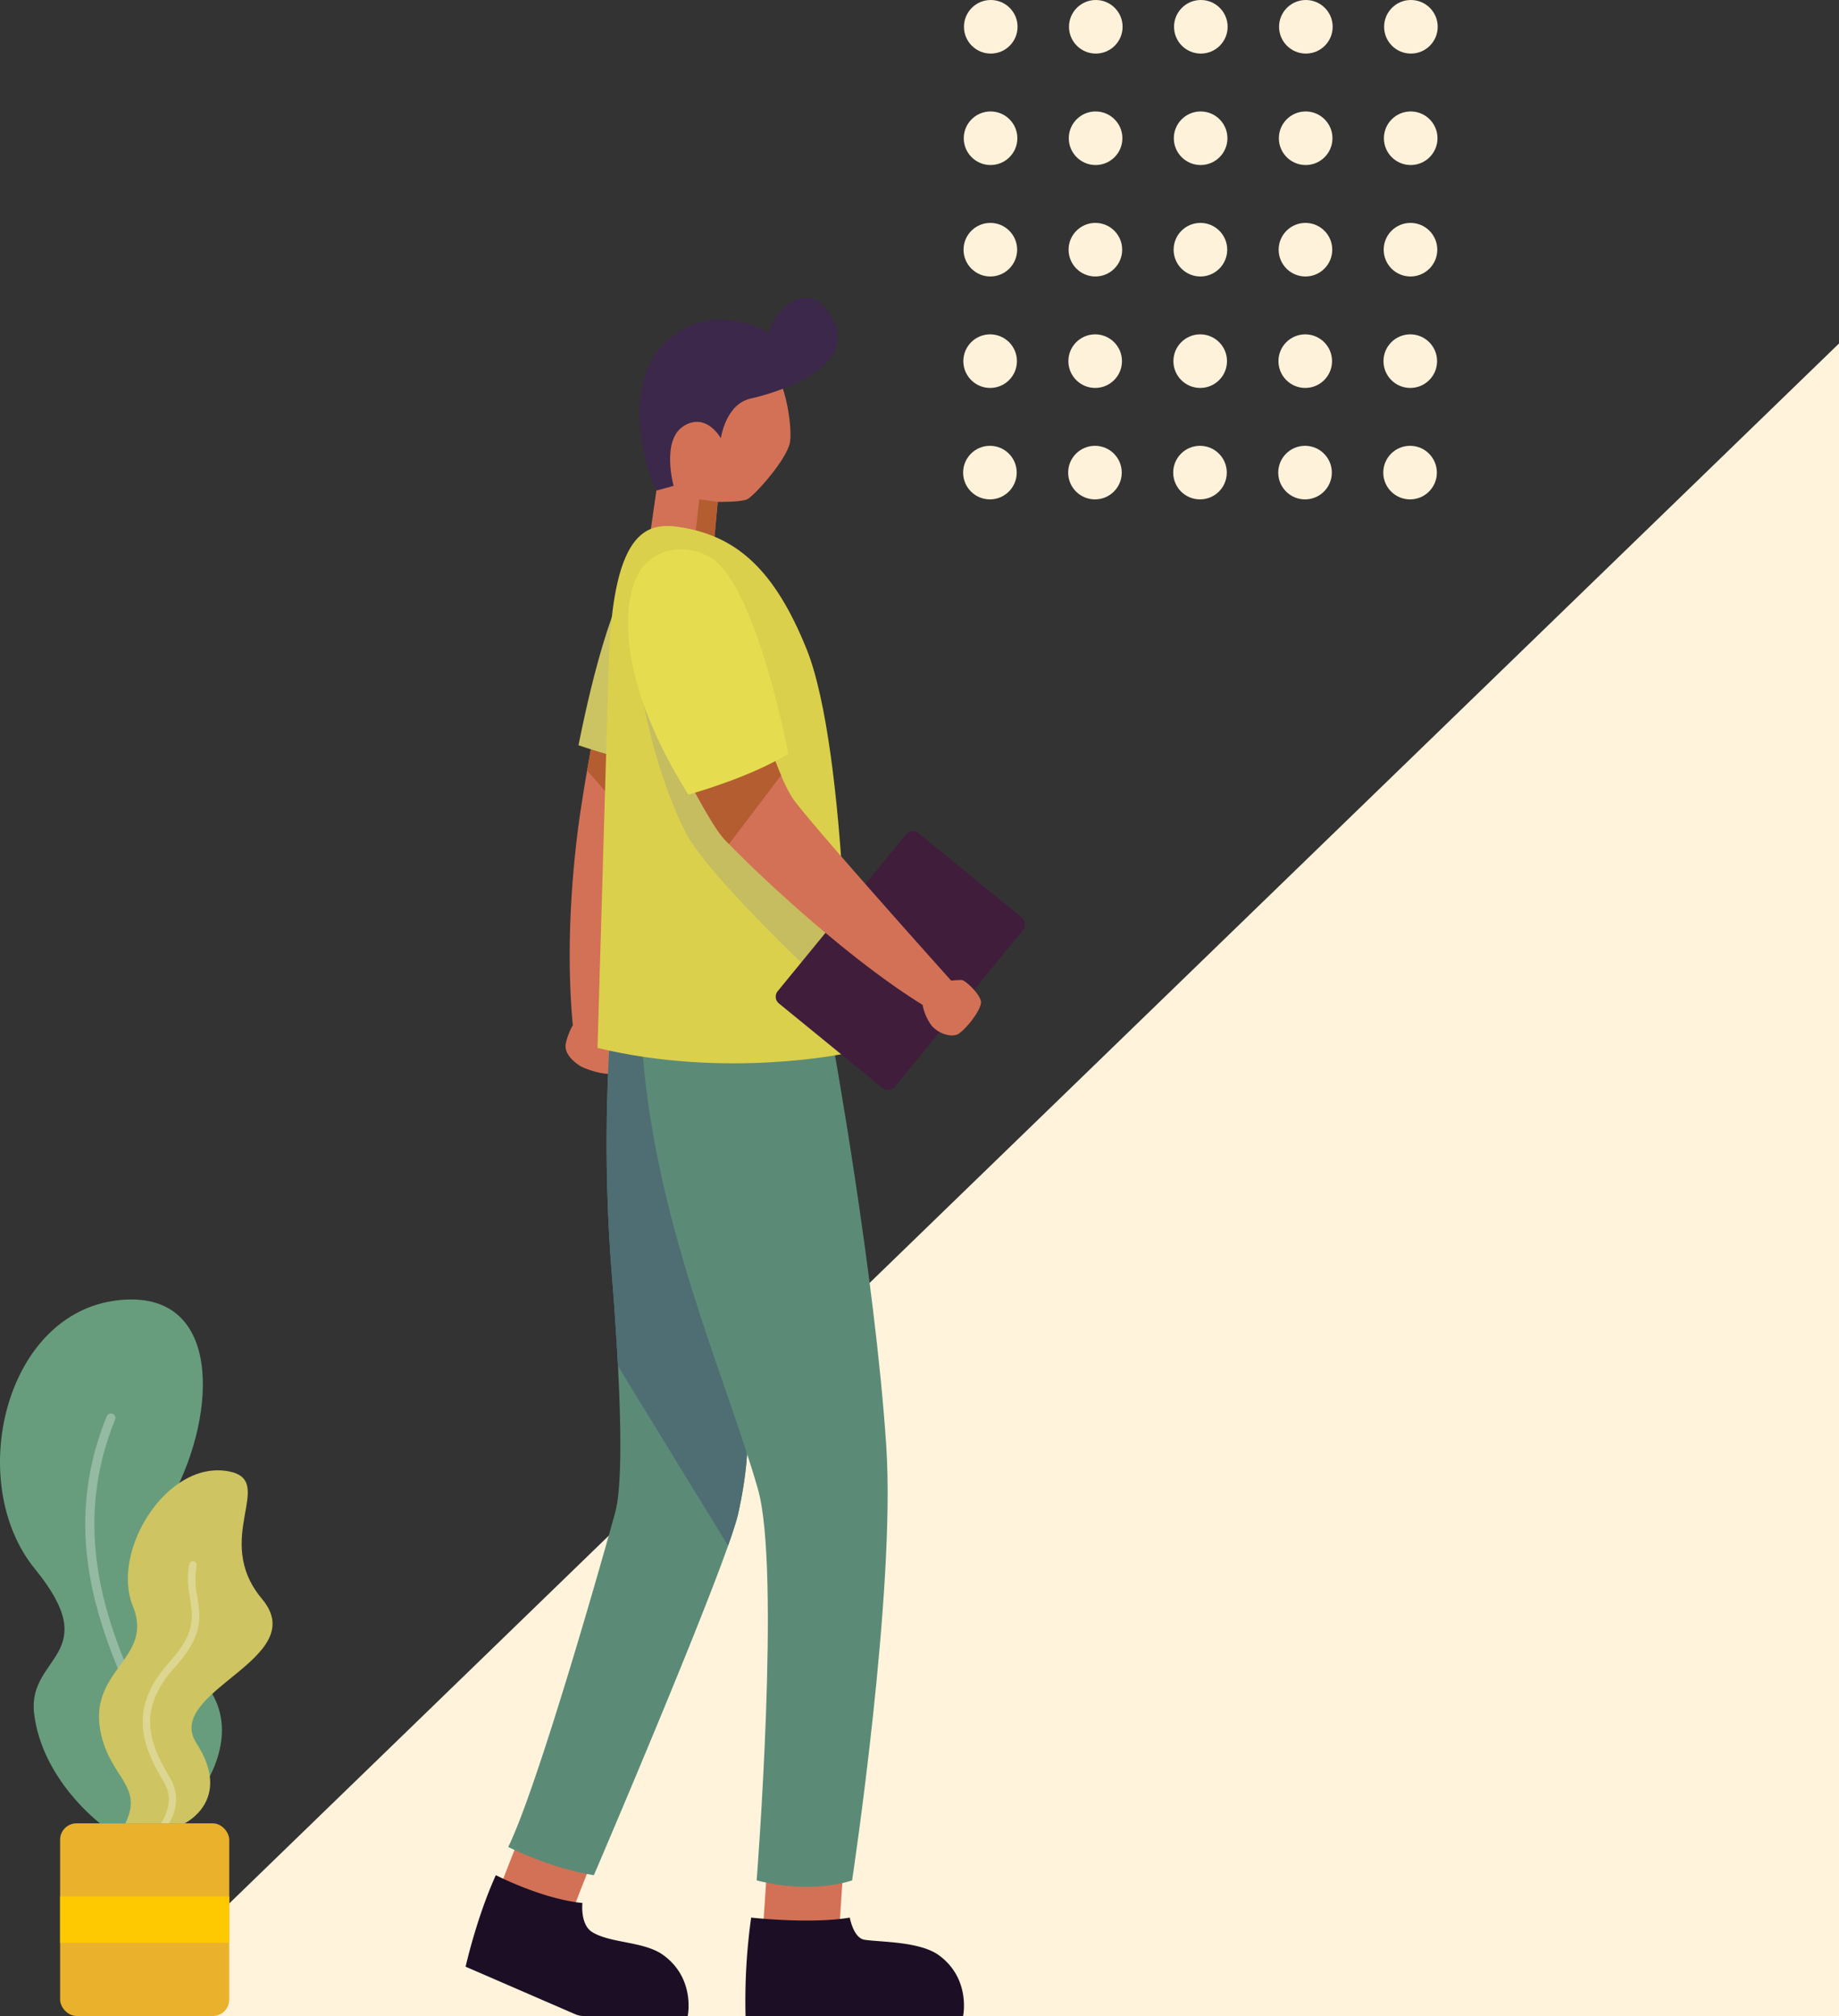 <svg xmlns="http://www.w3.org/2000/svg" viewBox="0 0 617.69 677.23"><rect x="0" y="0" width="617.69" height="677.23" fill="#333333" stroke="none"/><title>picture_app</title><circle cx="332.78" cy="9" r="9" style="fill:#fff2db"/><circle cx="368.06" cy="9" r="9" style="fill:#fff2db"/><circle cx="403.34" cy="9" r="9" style="fill:#fff2db"/><circle cx="438.62" cy="9" r="9" style="fill:#fff2db"/><circle cx="473.9" cy="9" r="9" style="fill:#fff2db"/><circle cx="332.71" cy="46.44" r="9" style="fill:#fff2db"/><circle cx="367.99" cy="46.44" r="9" style="fill:#fff2db"/><circle cx="403.27" cy="46.44" r="9" style="fill:#fff2db"/><circle cx="438.55" cy="46.44" r="9" style="fill:#fff2db"/><circle cx="473.83" cy="46.44" r="9" style="fill:#fff2db"/><circle cx="332.64" cy="83.88" r="9" style="fill:#fff2db"/><circle cx="367.92" cy="83.88" r="9" style="fill:#fff2db"/><circle cx="403.2" cy="83.88" r="9" style="fill:#fff2db"/><circle cx="438.48" cy="83.88" r="9" style="fill:#fff2db"/><circle cx="473.76" cy="83.88" r="9" style="fill:#fff2db"/><circle cx="332.57" cy="121.32" r="9" style="fill:#fff2db"/><circle cx="367.85" cy="121.32" r="9" style="fill:#fff2db"/><circle cx="403.13" cy="121.32" r="9" style="fill:#fff2db"/><circle cx="438.41" cy="121.32" r="9" style="fill:#fff2db"/><circle cx="473.69" cy="121.32" r="9" style="fill:#fff2db"/><circle cx="332.5" cy="158.76" r="9" style="fill:#fff2db"/><circle cx="367.78" cy="158.76" r="9" style="fill:#fff2db"/><circle cx="403.06" cy="158.76" r="9" style="fill:#fff2db"/><circle cx="438.34" cy="158.76" r="9" style="fill:#fff2db"/><circle cx="473.62" cy="158.76" r="9" style="fill:#fff2db"/><polygon points="38 677.23 617.69 115.39 617.69 677.23 38 677.23" style="fill:#fff3dc"/><path d="M265.36,148.46c-.93,5.84-12.2,18.29-14.4,19.28s-9.89.86-9.89.86l-1.66,18.15-6.7.4-15.58.92,3.34-23.27c-10.94-42.35,4.94-55.62,24.22-53.05C263.32,114.23,266.3,142.61,265.36,148.46Z" style="fill:#d37156"/><path d="M220.47,164.8l5.78-1.59s-4.24-15.34,3.4-20.1,12.47,4.12,12.47,4.12,1.57-11.47,10-13.34,36.47-10.24,27.58-26.71-21.64,0-21.19,4.77c0,0-17.22-10.93-32.68,1C209.75,125.35,214.33,151.09,220.47,164.8Z" style="fill:#3c284a"/><polygon points="241.07 168.6 239.41 186.75 232.71 187.15 234.87 167.76 241.07 168.6" style="fill:#b35d31"/><path d="M236.76,242.36s-12.25,17-15.18,24.94c-.71,1.95-2,7.77-3.49,15.45-4.56,23.34-11.31,63.66-11.31,63.66s1.45,1.94,2.1,2.93.13,8.43-1.64,10.62-10.68-.68-12.7-2.07-5.23-4.1-4.47-7.48a22.26,22.26,0,0,1,2.33-6c-3.13-33.48,1.68-66.11,2.8-73.34.65-4.23,1.32-8.33,2-12.24,3.05-17.74,6.08-31.28,6.08-31.28Z" style="fill:#d37156"/><path d="M236.76,242.36s-12.25,17-15.18,24.94c-.71,1.95-2,7.77-3.49,15.45l-20.9-23.93c3.05-17.74,6.08-31.28,6.08-31.28Z" style="fill:#b35d31"/><path d="M247,192c-1-4.73-6.93-14.06-18.11-13.66-11.69.42-23.4,16.18-34.58,72,0,0,20.12,7.18,35.36,8C229.66,258.43,251.07,211.28,247,192Z" style="fill:#ccc462"/><rect x="256.79" y="628.61" width="25.57" height="24.18" transform="translate(495.98 1297.89) rotate(-176.19)" style="fill:#d37156"/><rect x="169.88" y="619.28" width="25.57" height="24.18" transform="translate(122.36 1285.86) rotate(-158.6)" style="fill:#d37156"/><path d="M247.93,508.5c-.51,2.27-1.71,6-3.39,10.77-11.35,32-45.06,110.65-45.06,110.65-14.23-2.14-28.78-9.46-28.78-9.46,10.3-21,33.33-102.69,36-112.67,1.92-7.28,2.13-24.56.87-48.93-.47-9.08-1.14-19.18-2-30.09a553.73,553.73,0,0,1-.61-80.95l22.83.36,22,120.12S253.88,482.05,247.93,508.5Z" style="fill:#5b8b76"/><path d="M247.93,508.5c-.51,2.27-1.71,6-3.39,10.77l-37-60.41c-.47-9.08-1.14-19.18-2-30.09a553.73,553.73,0,0,1-.61-80.95l22.83.36,22,120.12S253.88,482.05,247.93,508.5Z" style="fill:#4e6e73"/><path d="M279.29,347.83s14.58,79.94,18.4,138.07c3.2,48.7-11.48,145.78-11.48,145.78s-13.14,4.9-32.06,0c0,0,8.16-104.33.43-131.41-10.79-37.86-35.71-91.71-39.15-152.44Z" style="fill:#5b8b76"/><path d="M284.47,353.79s-40.31,8.75-83.77-1.76c0,0,2.38-81.29,3.77-128.95s14.11-47.83,25.5-45.73c17.58,3.24,30.22,14,41,40.83,6.75,16.82,10.62,50.71,12.39,83.16.71,12.91,1.07,25.56,1.17,36.85C284.58,343.79,284.55,349,284.47,353.79Z" style="fill:#dbd04b"/><path d="M284.53,338.19c-22.77-21.53-48.6-47.05-54.47-59-14.63-29.81-16.7-62.76-16.7-62.76s17.75-1.74,32.47,31.9c8.11,18.54,24.47,38.69,37.53,53C284.07,314.25,284.43,326.9,284.53,338.19Z" style="fill:#c6bc60"/><path d="M252.3,644.18s19.9,2.22,33.13,0c0,0,1.22,6.87,4.93,7.44,5.29.83,18.64.51,25.06,5.25,10.73,7.91,8.07,20.36,8.07,20.36H250.42A202.37,202.37,0,0,1,252.3,644.18Z" style="fill:#1c0f25"/><path d="M343.62,312.42,319.42,342l-6.14,7.51-12.7,15.56a3,3,0,0,1-4.17.42L261.64,337.1a2.93,2.93,0,0,1-.42-4.14L274,317.36l8.64-10.58,21.68-26.51a2.94,2.94,0,0,1,4.14-.42l34.78,28.42A3,3,0,0,1,343.62,312.42Z" style="fill:#401d3b"/><path d="M166.55,629.92s15.43,8,29.08,9.35c0,0-.85,7.29,3.35,9.82,6.31,3.82,17.52,3,23.94,7.78,10.73,7.91,8.07,20.36,8.07,20.36H196a6.86,6.86,0,0,1-2.72-.56l-36.89-16S160.07,644.18,166.55,629.92Z" style="fill:#1c0f25"/><path d="M321.35,347.59c-2.33.8-6.22-.44-8.47-3.09a17.07,17.07,0,0,1-3-6.94c-25.76-15.93-55.87-44.51-65-54-1-1-1.77-1.85-2.23-2.4-4.77-5.53-17-29.79-17-29.79l29.6-10.73s3.45,11.21,7.13,19.85A50.21,50.21,0,0,0,266,267.8c4.58,7.11,53.47,61.61,53.47,61.61a29.46,29.46,0,0,1,3.55-.19c1.18.06,5.76,4.31,6.43,7S323.66,346.81,321.35,347.59Z" style="fill:#d37156"/><path d="M262.33,260.48l-17.47,23.07c-1-1-1.77-1.85-2.23-2.4-4.77-5.53-17-29.79-17-29.79l29.6-10.73S258.65,251.84,262.33,260.48Z" style="fill:#b35d31"/><path d="M240.85,188.91c-3.53-3.29-13.75-7.53-22.66-.79-9.33,7.06-13.85,36,13,78.83,0,0,20.6-5.67,33.56-13.73C264.79,253.22,255.24,202.32,240.85,188.91Z" style="fill:#e5dd4f"/><rect x="20.19" y="612.52" width="56.81" height="64.71" rx="5.51" style="fill:#eab22c"/><path d="M59,612.52H33.61s-19.56-14.68-22.16-37C9.19,556.15,35.36,556,11.69,527c-23.43-28.74-10.38-85.88,27.9-90.2,35.17-4,33.4,37.87,18.44,65.78s-1.4,42.19,13,66C83.45,589.29,59,612.52,59,612.52Z" style="fill:#679d7c"/><path d="M51.59,612.52H48.52c1.52-8.93,2.91-26-4.46-41.87-8.25-17.73-12.91-32.48-14.64-46.42a94.6,94.6,0,0,1,6.46-48.46,1.49,1.49,0,1,1,2.77,1.12c-14.32,35.36-3.93,66.6,8.12,92.5C54.42,585.83,53.18,603.11,51.59,612.52Z" style="fill:#fff;opacity:0.3"/><path d="M66,585.63c12.33,19.11-4,26.89-4,26.89H42.11c6-12.32-4.48-15.09-8-29.21-5.55-22.46,17.94-25.58,10.49-43.86S56,490.39,76.76,494.26C93.2,497.34,71,516.86,88,537.12S54.74,568.14,66,585.63Z" style="fill:#cec462"/><path d="M57.14,597.31c3.38,5.69,2,11.15-.35,15.21H54a14.81,14.81,0,0,0,2.72-8A11.4,11.4,0,0,0,55,598.59c-6.92-11.66-12.47-24.37,2-40.35,8.69-9.61,7.82-15,6.81-21.27-.55-3.45-1.13-7-.26-11.47a1.25,1.25,0,0,1,2.48.25,1,1,0,0,1,0,.24,28.29,28.29,0,0,0,.27,10.59c1.06,6.6,2.06,12.84-7.42,23.33C45.51,574.65,50.43,586,57.14,597.31Z" style="fill:#fff;opacity:0.3"/><rect x="20.19" y="637.13" width="56.81" height="15.49" style="fill:#fec900"/></svg>